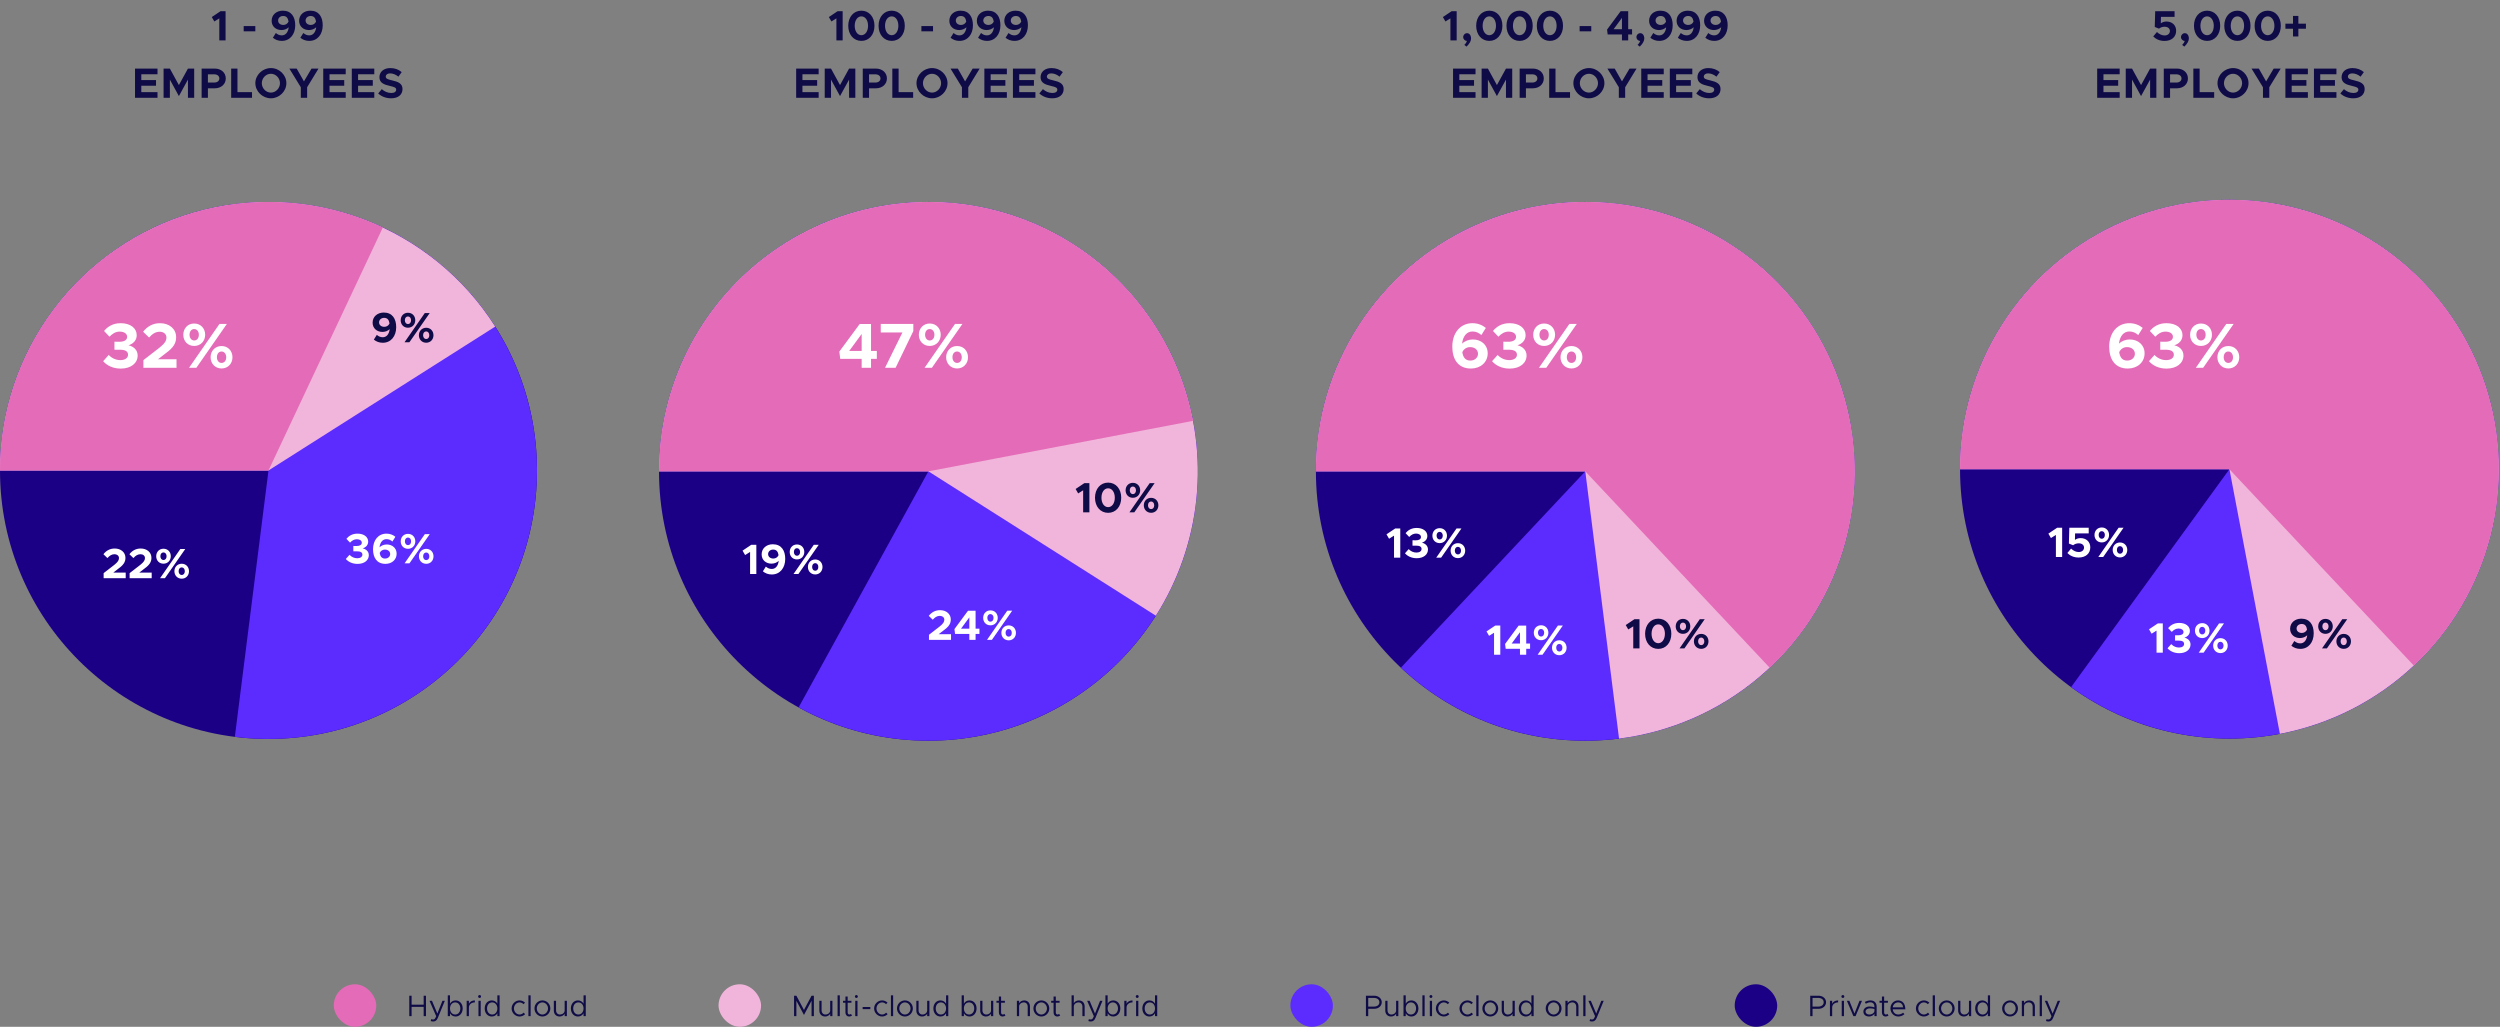 <svg width="1176" height="483" viewBox="0 0 1176 483" fill="none" xmlns="http://www.w3.org/2000/svg">
<rect x="0" y="0" width="1176" height="483" fill="#808080" stroke="none"/>
<circle cx="1048.72" cy="220.717" r="126.717" transform="rotate(-180 1048.72 220.717)" fill="#1B0085"/>
<path d="M922 220.717C922 192.254 931.583 164.62 949.204 142.267C966.825 119.915 991.459 104.146 1019.14 97.501C1046.81 90.857 1075.92 93.724 1101.77 105.64C1127.62 117.556 1148.7 137.828 1161.62 163.189C1174.54 188.549 1178.55 217.522 1173 245.438C1167.45 273.354 1152.66 298.588 1131.01 317.073C1109.37 335.558 1082.13 346.218 1053.69 347.336C1025.25 348.453 997.262 339.963 974.235 323.233L1048.72 220.717L922 220.717Z" fill="#5C2CFF"/>
<path d="M922 220.717C922 196.671 928.842 173.121 941.726 152.818C954.611 132.516 973.006 116.298 994.763 106.06C1016.52 95.822 1040.74 91.985 1064.6 94.999C1088.46 98.013 1110.96 107.752 1129.49 123.08C1148.02 138.407 1161.8 158.69 1169.23 181.559C1176.66 204.428 1177.43 228.939 1171.45 252.23C1165.47 275.52 1152.99 296.629 1135.46 313.089C1117.93 329.55 1096.08 340.683 1072.46 345.189L1048.72 220.717L922 220.717Z" fill="#F1B5DB"/>
<path d="M922 220.717C922 199.71 927.223 179.032 937.198 160.544C947.173 142.057 961.589 126.339 979.146 114.806C996.704 103.273 1016.85 96.285 1037.78 94.473C1058.71 92.66 1079.76 96.079 1099.04 104.422C1118.32 112.765 1135.22 125.77 1148.23 142.267C1161.24 158.764 1169.93 178.236 1173.55 198.93C1177.16 219.625 1175.57 240.892 1168.92 260.82C1162.27 280.747 1150.77 298.709 1135.46 313.089L1048.72 220.717L922 220.717Z" fill="#E46BB7"/>
<path d="M1082.53 291.02C1079.53 291.02 1077.27 292.96 1077.27 295.78C1077.27 298.5 1079.37 300.14 1081.91 300.14C1083.21 300.14 1084.47 299.64 1085.31 298.82C1085.05 301.14 1083.85 302.64 1082.05 302.64C1080.89 302.64 1080.09 302.22 1079.25 301.52L1077.85 303.76C1078.97 304.66 1080.35 305.24 1082.05 305.24C1085.87 305.24 1088.37 302.18 1088.37 297.9C1088.37 293.9 1086.53 291.02 1082.53 291.02ZM1082.77 297.74C1081.43 297.74 1080.31 296.96 1080.31 295.64C1080.31 294.54 1081.23 293.52 1082.69 293.52C1084.23 293.52 1084.97 294.46 1085.23 296.14C1084.81 297.12 1083.89 297.74 1082.77 297.74ZM1093.9 298.16C1095.92 298.16 1097.34 296.62 1097.34 294.64C1097.34 292.7 1095.98 291.12 1093.9 291.12C1091.84 291.12 1090.48 292.68 1090.48 294.66C1090.48 296.62 1091.84 298.16 1093.9 298.16ZM1092.28 305H1094.58L1104.14 291.26H1101.82L1092.28 305ZM1093.9 296.44C1093.08 296.44 1092.44 295.72 1092.44 294.64C1092.44 293.56 1093.04 292.86 1093.9 292.86C1094.74 292.86 1095.36 293.58 1095.36 294.64C1095.36 295.74 1094.74 296.44 1093.9 296.44ZM1102.48 305.22C1104.5 305.22 1105.9 303.68 1105.9 301.7C1105.9 299.76 1104.56 298.18 1102.48 298.18C1100.44 298.18 1099.04 299.74 1099.04 301.7C1099.04 303.66 1100.44 305.22 1102.48 305.22ZM1102.48 303.48C1101.64 303.48 1101.02 302.76 1101.02 301.7C1101.02 300.6 1101.62 299.9 1102.48 299.9C1103.3 299.9 1103.94 300.62 1103.94 301.7C1103.94 302.78 1103.34 303.48 1102.48 303.48Z" fill="#0F0B47"/>
<path d="M1001.85 159.68C999.904 159.68 998.014 160.43 996.754 161.66C997.144 158.18 998.944 155.93 1001.64 155.93C1003.38 155.93 1004.58 156.56 1005.84 157.61L1007.94 154.25C1006.26 152.9 1004.19 152.03 1001.64 152.03C995.914 152.03 992.164 156.62 992.164 163.04C992.164 169.04 994.924 173.36 1000.92 173.36C1005.42 173.36 1008.81 170.45 1008.81 166.22C1008.81 162.14 1005.66 159.68 1001.85 159.68ZM1000.68 169.61C998.374 169.61 997.264 168.2 996.874 165.68C997.504 164.21 998.884 163.28 1000.56 163.28C1002.57 163.28 1004.25 164.45 1004.25 166.43C1004.25 168.08 1002.87 169.61 1000.68 169.61ZM1019.15 173.39C1023.98 173.39 1027.1 170.81 1027.1 167.24C1027.1 164.51 1025.03 162.92 1022.78 162.41C1025.06 161.75 1026.65 160.04 1026.65 157.67C1026.65 154.4 1023.74 152.03 1019.12 152.03C1015.46 152.03 1013 153.62 1011.29 155.69L1013.84 158.39C1015.22 156.95 1016.75 155.99 1018.67 155.99C1020.71 155.99 1022.15 156.95 1022.15 158.45C1022.15 159.92 1020.8 160.76 1018.55 160.76L1016.18 160.73V164.51H1018.55C1021.31 164.48 1022.57 165.29 1022.57 166.88C1022.57 168.35 1021.22 169.4 1018.97 169.4C1016.9 169.4 1014.95 168.53 1013.48 166.97L1010.87 169.91C1012.61 171.92 1015.46 173.39 1019.15 173.39ZM1035.35 162.74C1038.38 162.74 1040.51 160.43 1040.51 157.46C1040.51 154.55 1038.47 152.18 1035.35 152.18C1032.26 152.18 1030.22 154.52 1030.22 157.49C1030.22 160.43 1032.26 162.74 1035.35 162.74ZM1032.92 173H1036.37L1050.71 152.39H1047.23L1032.92 173ZM1035.35 160.16C1034.12 160.16 1033.16 159.08 1033.16 157.46C1033.16 155.84 1034.06 154.79 1035.35 154.79C1036.61 154.79 1037.54 155.87 1037.54 157.46C1037.54 159.11 1036.61 160.16 1035.35 160.16ZM1048.22 173.33C1051.25 173.33 1053.35 171.02 1053.35 168.05C1053.35 165.14 1051.34 162.77 1048.22 162.77C1045.16 162.77 1043.06 165.11 1043.06 168.05C1043.06 170.99 1045.16 173.33 1048.22 173.33ZM1048.22 170.72C1046.96 170.72 1046.03 169.64 1046.03 168.05C1046.03 166.4 1046.93 165.35 1048.22 165.35C1049.45 165.35 1050.41 166.43 1050.41 168.05C1050.41 169.67 1049.51 170.72 1048.22 170.72Z" fill="white"/>
<path d="M1014.44 307H1017.38V293.26H1015.02L1010.9 296.02L1012.1 298.1L1014.44 296.64V307ZM1025.12 307.26C1028.34 307.26 1030.42 305.54 1030.42 303.16C1030.42 301.34 1029.04 300.28 1027.54 299.94C1029.06 299.5 1030.12 298.36 1030.12 296.78C1030.12 294.6 1028.18 293.02 1025.1 293.02C1022.66 293.02 1021.02 294.08 1019.88 295.46L1021.58 297.26C1022.5 296.3 1023.52 295.66 1024.8 295.66C1026.16 295.66 1027.12 296.3 1027.12 297.3C1027.12 298.28 1026.22 298.84 1024.72 298.84L1023.14 298.82V301.34H1024.72C1026.56 301.32 1027.4 301.86 1027.4 302.92C1027.4 303.9 1026.5 304.6 1025 304.6C1023.62 304.6 1022.32 304.02 1021.34 302.98L1019.6 304.94C1020.76 306.28 1022.66 307.26 1025.12 307.26ZM1035.92 300.16C1037.94 300.16 1039.36 298.62 1039.36 296.64C1039.36 294.7 1038 293.12 1035.92 293.12C1033.86 293.12 1032.5 294.68 1032.5 296.66C1032.5 298.62 1033.86 300.16 1035.92 300.16ZM1034.3 307H1036.6L1046.16 293.26H1043.84L1034.3 307ZM1035.92 298.44C1035.1 298.44 1034.46 297.72 1034.46 296.64C1034.46 295.56 1035.06 294.86 1035.92 294.86C1036.76 294.86 1037.38 295.58 1037.38 296.64C1037.38 297.74 1036.76 298.44 1035.92 298.44ZM1044.5 307.22C1046.52 307.22 1047.92 305.68 1047.92 303.7C1047.92 301.76 1046.58 300.18 1044.5 300.18C1042.46 300.18 1041.06 301.74 1041.06 303.7C1041.06 305.66 1042.46 307.22 1044.5 307.22ZM1044.5 305.48C1043.66 305.48 1043.04 304.76 1043.04 303.7C1043.04 302.6 1043.64 301.9 1044.5 301.9C1045.32 301.9 1045.96 302.62 1045.96 303.7C1045.96 304.78 1045.36 305.48 1044.5 305.48Z" fill="white"/>
<path d="M967.094 262H970.034V248.26H967.674L963.554 251.02L964.754 253.1L967.094 251.64V262ZM977.808 262.26C981.088 262.26 983.268 260.4 983.268 257.48C983.268 254.68 981.168 253.12 978.728 253.12C977.608 253.12 976.728 253.48 976.048 253.96L976.128 250.92H982.528V248.26H973.408L973.208 255.68L975.188 256.48C975.928 255.92 976.808 255.58 977.848 255.58C979.348 255.58 980.328 256.38 980.328 257.58C980.328 258.76 979.388 259.68 977.828 259.68C976.508 259.68 975.268 259.04 974.228 258.06L972.488 260.14C973.768 261.42 975.508 262.26 977.808 262.26ZM988.669 255.16C990.689 255.16 992.109 253.62 992.109 251.64C992.109 249.7 990.749 248.12 988.669 248.12C986.609 248.12 985.249 249.68 985.249 251.66C985.249 253.62 986.609 255.16 988.669 255.16ZM987.049 262H989.349L998.909 248.26H996.589L987.049 262ZM988.669 253.44C987.849 253.44 987.209 252.72 987.209 251.64C987.209 250.56 987.809 249.86 988.669 249.86C989.509 249.86 990.129 250.58 990.129 251.64C990.129 252.74 989.509 253.44 988.669 253.44ZM997.249 262.22C999.269 262.22 1000.67 260.68 1000.67 258.7C1000.67 256.76 999.329 255.18 997.249 255.18C995.209 255.18 993.809 256.74 993.809 258.7C993.809 260.66 995.209 262.22 997.249 262.22ZM997.249 260.48C996.409 260.48 995.789 259.76 995.789 258.7C995.789 257.6 996.389 256.9 997.249 256.9C998.069 256.9 998.709 257.62 998.709 258.7C998.709 259.78 998.109 260.48 997.249 260.48Z" fill="white"/>
<circle cx="745.717" cy="221.717" r="126.717" transform="rotate(-180 745.717 221.717)" fill="#1B0085"/>
<path d="M619 221.717C619 192.571 629.047 164.316 647.449 141.714C665.85 119.111 691.48 103.543 720.02 97.633C748.56 91.722 778.266 95.831 804.13 109.267C829.994 122.702 850.437 144.643 862.012 171.391C873.587 198.14 875.587 228.061 867.676 256.113C859.765 284.164 842.425 308.631 818.58 325.39C794.734 342.149 765.84 350.176 736.767 348.117C707.694 346.059 680.22 334.041 658.973 314.089L745.717 221.717L619 221.717Z" fill="#5C2CFF"/>
<path d="M619 221.717C619 197.332 626.036 173.466 639.263 152.98C652.49 132.495 671.347 116.261 693.571 106.227C715.795 96.192 740.443 92.783 764.556 96.408C788.67 100.034 811.225 110.539 829.516 126.665C847.807 142.791 861.057 163.852 867.676 187.321C874.295 210.79 874.002 235.67 866.832 258.977C859.662 282.283 845.919 303.026 827.253 318.716C808.588 334.407 785.791 344.378 761.599 347.434L745.717 221.717L619 221.717Z" fill="#F1B5DB"/>
<path d="M619 221.717C619 200.71 624.223 180.032 634.198 161.544C644.173 143.057 658.589 127.339 676.146 115.806C693.704 104.273 713.854 97.285 734.783 95.473C755.712 93.66 776.763 97.079 796.042 105.422C815.322 113.765 832.224 126.77 845.23 143.267C858.235 159.764 866.935 179.236 870.547 199.93C874.158 220.625 872.569 241.892 865.92 261.82C859.272 281.747 847.774 299.709 832.46 314.089L745.717 221.717L619 221.717Z" fill="#E46BB7"/>
<path d="M692.854 159.68C690.904 159.68 689.014 160.43 687.754 161.66C688.144 158.18 689.944 155.93 692.644 155.93C694.384 155.93 695.584 156.56 696.844 157.61L698.944 154.25C697.264 152.9 695.194 152.03 692.644 152.03C686.914 152.03 683.164 156.62 683.164 163.04C683.164 169.04 685.924 173.36 691.924 173.36C696.424 173.36 699.814 170.45 699.814 166.22C699.814 162.14 696.664 159.68 692.854 159.68ZM691.684 169.61C689.374 169.61 688.264 168.2 687.874 165.68C688.504 164.21 689.884 163.28 691.564 163.28C693.574 163.28 695.254 164.45 695.254 166.43C695.254 168.08 693.874 169.61 691.684 169.61ZM710.149 173.39C714.979 173.39 718.099 170.81 718.099 167.24C718.099 164.51 716.029 162.92 713.779 162.41C716.059 161.75 717.649 160.04 717.649 157.67C717.649 154.4 714.739 152.03 710.119 152.03C706.459 152.03 703.999 153.62 702.289 155.69L704.839 158.39C706.219 156.95 707.749 155.99 709.669 155.99C711.709 155.99 713.149 156.95 713.149 158.45C713.149 159.92 711.799 160.76 709.549 160.76L707.179 160.73V164.51H709.549C712.309 164.48 713.569 165.29 713.569 166.88C713.569 168.35 712.219 169.4 709.969 169.4C707.899 169.4 705.949 168.53 704.479 166.97L701.869 169.91C703.609 171.92 706.459 173.39 710.149 173.39ZM726.354 162.74C729.384 162.74 731.514 160.43 731.514 157.46C731.514 154.55 729.474 152.18 726.354 152.18C723.264 152.18 721.224 154.52 721.224 157.49C721.224 160.43 723.264 162.74 726.354 162.74ZM723.924 173H727.374L741.714 152.39H738.234L723.924 173ZM726.354 160.16C725.124 160.16 724.164 159.08 724.164 157.46C724.164 155.84 725.064 154.79 726.354 154.79C727.614 154.79 728.544 155.87 728.544 157.46C728.544 159.11 727.614 160.16 726.354 160.16ZM739.224 173.33C742.254 173.33 744.354 171.02 744.354 168.05C744.354 165.14 742.344 162.77 739.224 162.77C736.164 162.77 734.064 165.11 734.064 168.05C734.064 170.99 736.164 173.33 739.224 173.33ZM739.224 170.72C737.964 170.72 737.034 169.64 737.034 168.05C737.034 166.4 737.934 165.35 739.224 165.35C740.454 165.35 741.414 166.43 741.414 168.05C741.414 169.67 740.514 170.72 739.224 170.72Z" fill="white"/>
<path d="M655.748 262.327H658.688V248.587H656.328L652.208 251.347L653.408 253.427L655.748 251.967V262.327ZM666.422 262.587C669.642 262.587 671.722 260.867 671.722 258.487C671.722 256.667 670.342 255.607 668.842 255.267C670.362 254.827 671.422 253.687 671.422 252.107C671.422 249.927 669.482 248.347 666.402 248.347C663.962 248.347 662.322 249.407 661.182 250.787L662.882 252.587C663.802 251.627 664.822 250.987 666.102 250.987C667.462 250.987 668.422 251.627 668.422 252.627C668.422 253.607 667.522 254.167 666.022 254.167L664.442 254.147V256.667H666.022C667.862 256.647 668.702 257.187 668.702 258.247C668.702 259.227 667.802 259.927 666.302 259.927C664.922 259.927 663.622 259.347 662.642 258.307L660.902 260.267C662.062 261.607 663.962 262.587 666.422 262.587ZM677.226 255.487C679.246 255.487 680.666 253.947 680.666 251.967C680.666 250.027 679.306 248.447 677.226 248.447C675.166 248.447 673.806 250.007 673.806 251.987C673.806 253.947 675.166 255.487 677.226 255.487ZM675.606 262.327H677.906L687.466 248.587H685.146L675.606 262.327ZM677.226 253.767C676.406 253.767 675.766 253.047 675.766 251.967C675.766 250.887 676.366 250.187 677.226 250.187C678.066 250.187 678.686 250.907 678.686 251.967C678.686 253.067 678.066 253.767 677.226 253.767ZM685.806 262.547C687.826 262.547 689.226 261.007 689.226 259.027C689.226 257.087 687.886 255.507 685.806 255.507C683.766 255.507 682.366 257.067 682.366 259.027C682.366 260.987 683.766 262.547 685.806 262.547ZM685.806 260.807C684.966 260.807 684.346 260.087 684.346 259.027C684.346 257.927 684.946 257.227 685.806 257.227C686.626 257.227 687.266 257.947 687.266 259.027C687.266 260.107 686.666 260.807 685.806 260.807Z" fill="white"/>
<path d="M768.28 305H771.22V291.26H768.86L764.74 294.02L765.94 296.1L768.28 294.64V305ZM780.033 305.24C783.653 305.24 786.193 302.3 786.193 298.12C786.193 293.96 783.653 291.02 780.033 291.02C776.413 291.02 773.853 293.96 773.853 298.12C773.853 302.3 776.413 305.24 780.033 305.24ZM780.033 302.56C778.193 302.56 776.893 300.7 776.893 298.12C776.893 295.54 778.193 293.7 780.033 293.7C781.873 293.7 783.173 295.54 783.173 298.12C783.173 300.7 781.873 302.56 780.033 302.56ZM791.671 298.16C793.691 298.16 795.111 296.62 795.111 294.64C795.111 292.7 793.751 291.12 791.671 291.12C789.611 291.12 788.251 292.68 788.251 294.66C788.251 296.62 789.611 298.16 791.671 298.16ZM790.051 305H792.351L801.911 291.26H799.591L790.051 305ZM791.671 296.44C790.851 296.44 790.211 295.72 790.211 294.64C790.211 293.56 790.811 292.86 791.671 292.86C792.511 292.86 793.131 293.58 793.131 294.64C793.131 295.74 792.511 296.44 791.671 296.44ZM800.251 305.22C802.271 305.22 803.671 303.68 803.671 301.7C803.671 299.76 802.331 298.18 800.251 298.18C798.211 298.18 796.811 299.74 796.811 301.7C796.811 303.66 798.211 305.22 800.251 305.22ZM800.251 303.48C799.411 303.48 798.791 302.76 798.791 301.7C798.791 300.6 799.391 299.9 800.251 299.9C801.071 299.9 801.711 300.62 801.711 301.7C801.711 302.78 801.111 303.48 800.251 303.48Z" fill="#0F0B47"/>
<path d="M702.798 308H705.738V294.26H703.378L699.258 297.02L700.458 299.1L702.798 297.64V308ZM714.991 308H717.931V305.2H719.751V302.72H717.931V294.28H714.371L707.991 302.92L708.271 305.2H714.991V308ZM711.091 302.72L714.991 297.4V302.72H711.091ZM724.92 301.16C726.94 301.16 728.36 299.62 728.36 297.64C728.36 295.7 727 294.12 724.92 294.12C722.86 294.12 721.5 295.68 721.5 297.66C721.5 299.62 722.86 301.16 724.92 301.16ZM723.3 308H725.6L735.16 294.26H732.84L723.3 308ZM724.92 299.44C724.1 299.44 723.46 298.72 723.46 297.64C723.46 296.56 724.06 295.86 724.92 295.86C725.76 295.86 726.38 296.58 726.38 297.64C726.38 298.74 725.76 299.44 724.92 299.44ZM733.5 308.22C735.52 308.22 736.92 306.68 736.92 304.7C736.92 302.76 735.58 301.18 733.5 301.18C731.46 301.18 730.06 302.74 730.06 304.7C730.06 306.66 731.46 308.22 733.5 308.22ZM733.5 306.48C732.66 306.48 732.04 305.76 732.04 304.7C732.04 303.6 732.64 302.9 733.5 302.9C734.32 302.9 734.96 303.62 734.96 304.7C734.96 305.78 734.36 306.48 733.5 306.48Z" fill="white"/>
<circle cx="436.717" cy="221.717" r="126.717" transform="rotate(-180 436.717 221.717)" fill="#1B0085"/>
<path d="M310 221.717C310 193.936 319.13 166.924 335.984 144.84C352.838 122.755 376.483 106.822 403.28 99.491C430.076 92.16 458.539 93.839 484.288 104.268C510.037 114.698 531.646 133.3 545.787 157.213C559.929 181.125 565.821 209.022 562.555 236.611C559.29 264.199 547.049 289.95 527.715 309.901C508.382 329.851 483.028 342.895 455.556 347.025C428.084 351.155 400.015 346.143 375.671 332.759L436.717 221.717L310 221.717Z" fill="#5C2CFF"/>
<path d="M310 221.717C310 202.056 314.575 182.665 323.363 165.077C332.151 147.489 344.911 132.188 360.634 120.383C376.356 108.578 394.61 100.594 413.951 97.062C433.292 93.529 453.189 94.546 472.07 100.031C490.95 105.517 508.295 115.32 522.732 128.666C537.17 142.012 548.304 158.534 555.253 176.926C562.203 195.317 564.778 215.074 562.774 234.632C560.77 254.191 554.242 273.015 543.707 289.615L436.717 221.717L310 221.717Z" fill="#F1B5DB"/>
<path d="M310 221.717C310 190.174 321.764 159.765 342.993 136.435C364.222 113.105 393.389 98.531 424.792 95.562C456.195 92.594 487.576 101.444 512.8 120.383C538.025 139.322 555.279 166.988 561.189 197.972L436.717 221.717L310 221.717Z" fill="#E46BB7"/>
<path d="M509.511 241H512.451V227.26H510.091L505.971 230.02L507.171 232.1L509.511 230.64V241ZM521.265 241.24C524.885 241.24 527.425 238.3 527.425 234.12C527.425 229.96 524.885 227.02 521.265 227.02C517.645 227.02 515.085 229.96 515.085 234.12C515.085 238.3 517.645 241.24 521.265 241.24ZM521.265 238.56C519.425 238.56 518.125 236.7 518.125 234.12C518.125 231.54 519.425 229.7 521.265 229.7C523.105 229.7 524.405 231.54 524.405 234.12C524.405 236.7 523.105 238.56 521.265 238.56ZM532.903 234.16C534.923 234.16 536.343 232.62 536.343 230.64C536.343 228.7 534.983 227.12 532.903 227.12C530.843 227.12 529.483 228.68 529.483 230.66C529.483 232.62 530.843 234.16 532.903 234.16ZM531.283 241H533.583L543.143 227.26H540.823L531.283 241ZM532.903 232.44C532.083 232.44 531.443 231.72 531.443 230.64C531.443 229.56 532.043 228.86 532.903 228.86C533.743 228.86 534.363 229.58 534.363 230.64C534.363 231.74 533.743 232.44 532.903 232.44ZM541.483 241.22C543.503 241.22 544.903 239.68 544.903 237.7C544.903 235.76 543.563 234.18 541.483 234.18C539.443 234.18 538.043 235.74 538.043 237.7C538.043 239.66 539.443 241.22 541.483 241.22ZM541.483 239.48C540.643 239.48 540.023 238.76 540.023 237.7C540.023 236.6 540.623 235.9 541.483 235.9C542.303 235.9 542.943 236.62 542.943 237.7C542.943 238.78 542.343 239.48 541.483 239.48Z" fill="#0F0B47"/>
<path d="M405.323 173H409.733V168.8H412.463V165.08H409.733V152.42H404.393L394.823 165.38L395.243 168.8H405.323V173ZM399.473 165.08L405.323 157.1V165.08H399.473ZM416.316 173H421.296L429.636 155.72V152.39H414.306V156.38H424.506L416.316 173ZM437.354 162.74C440.384 162.74 442.514 160.43 442.514 157.46C442.514 154.55 440.474 152.18 437.354 152.18C434.264 152.18 432.224 154.52 432.224 157.49C432.224 160.43 434.264 162.74 437.354 162.74ZM434.924 173H438.374L452.714 152.39H449.234L434.924 173ZM437.354 160.16C436.124 160.16 435.164 159.08 435.164 157.46C435.164 155.84 436.064 154.79 437.354 154.79C438.614 154.79 439.544 155.87 439.544 157.46C439.544 159.11 438.614 160.16 437.354 160.16ZM450.224 173.33C453.254 173.33 455.354 171.02 455.354 168.05C455.354 165.14 453.344 162.77 450.224 162.77C447.164 162.77 445.064 165.11 445.064 168.05C445.064 170.99 447.164 173.33 450.224 173.33ZM450.224 170.72C448.964 170.72 448.034 169.64 448.034 168.05C448.034 166.4 448.934 165.35 450.224 165.35C451.454 165.35 452.414 166.43 452.414 168.05C452.414 169.67 451.514 170.72 450.224 170.72Z" fill="white"/>
<path d="M436.988 301H447.368V298.34H441.548L444.048 296.4C446.448 294.66 447.248 293.24 447.248 291.4C447.248 288.82 445.128 287.02 442.208 287.02C439.988 287.02 438.248 287.98 436.888 289.7L438.768 291.52C439.768 290.38 440.788 289.7 442.128 289.7C443.248 289.7 444.208 290.38 444.208 291.52C444.208 292.48 443.688 293.38 442.048 294.68L436.988 298.6V301ZM455.975 301H458.915V298.2H460.735V295.72H458.915V287.28H455.355L448.975 295.92L449.255 298.2H455.975V301ZM452.075 295.72L455.975 290.4V295.72H452.075ZM465.903 294.16C467.923 294.16 469.343 292.62 469.343 290.64C469.343 288.7 467.983 287.12 465.903 287.12C463.843 287.12 462.483 288.68 462.483 290.66C462.483 292.62 463.843 294.16 465.903 294.16ZM464.283 301H466.583L476.143 287.26H473.823L464.283 301ZM465.903 292.44C465.083 292.44 464.443 291.72 464.443 290.64C464.443 289.56 465.043 288.86 465.903 288.86C466.743 288.86 467.363 289.58 467.363 290.64C467.363 291.74 466.743 292.44 465.903 292.44ZM474.483 301.22C476.503 301.22 477.903 299.68 477.903 297.7C477.903 295.76 476.563 294.18 474.483 294.18C472.443 294.18 471.043 295.74 471.043 297.7C471.043 299.66 472.443 301.22 474.483 301.22ZM474.483 299.48C473.643 299.48 473.023 298.76 473.023 297.7C473.023 296.6 473.623 295.9 474.483 295.9C475.303 295.9 475.943 296.62 475.943 297.7C475.943 298.78 475.343 299.48 474.483 299.48Z" fill="white"/>
<path d="M352.839 270H355.779V256.26H353.419L349.299 259.02L350.499 261.1L352.839 259.64V270ZM363.533 256.02C360.533 256.02 358.273 257.96 358.273 260.78C358.273 263.5 360.373 265.14 362.913 265.14C364.213 265.14 365.473 264.64 366.313 263.82C366.053 266.14 364.853 267.64 363.053 267.64C361.893 267.64 361.093 267.22 360.253 266.52L358.853 268.76C359.973 269.66 361.353 270.24 363.053 270.24C366.873 270.24 369.373 267.18 369.373 262.9C369.373 258.9 367.533 256.02 363.533 256.02ZM363.773 262.74C362.433 262.74 361.313 261.96 361.313 260.64C361.313 259.54 362.233 258.52 363.693 258.52C365.233 258.52 365.973 259.46 366.233 261.14C365.813 262.12 364.893 262.74 363.773 262.74ZM374.903 263.16C376.923 263.16 378.343 261.62 378.343 259.64C378.343 257.7 376.983 256.12 374.903 256.12C372.843 256.12 371.483 257.68 371.483 259.66C371.483 261.62 372.843 263.16 374.903 263.16ZM373.283 270H375.583L385.143 256.26H382.823L373.283 270ZM374.903 261.44C374.083 261.44 373.443 260.72 373.443 259.64C373.443 258.56 374.043 257.86 374.903 257.86C375.743 257.86 376.363 258.58 376.363 259.64C376.363 260.74 375.743 261.44 374.903 261.44ZM383.483 270.22C385.503 270.22 386.903 268.68 386.903 266.7C386.903 264.76 385.563 263.18 383.483 263.18C381.443 263.18 380.043 264.74 380.043 266.7C380.043 268.66 381.443 270.22 383.483 270.22ZM383.483 268.48C382.643 268.48 382.023 267.76 382.023 266.7C382.023 265.6 382.623 264.9 383.483 264.9C384.303 264.9 384.943 265.62 384.943 266.7C384.943 267.78 384.343 268.48 383.483 268.48Z" fill="white"/>
<circle cx="126.303" cy="221.303" r="126.303" transform="rotate(-180 126.303 221.303)" fill="#1B0085"/>
<path d="M0 221.303C0 195.646 7.814 170.598 22.401 149.492C36.989 128.386 57.658 112.223 81.658 103.154C105.659 94.085 131.852 92.54 156.752 98.725C181.652 104.91 204.078 118.532 221.045 137.777C238.012 157.023 248.715 180.979 251.731 206.458C254.747 231.937 249.931 257.73 237.926 280.404C225.92 303.079 207.294 321.559 184.526 333.386C161.758 345.213 135.928 349.826 110.473 346.61L126.303 221.303L0 221.303Z" fill="#5C2CFF"/>
<path d="M0 221.303C0 193.952 8.879 167.34 25.301 145.468C41.723 123.596 64.801 107.646 91.066 100.015C117.331 92.384 145.363 93.486 170.948 103.154C196.534 112.822 218.289 130.533 232.945 153.627L126.303 221.303L0 221.303Z" fill="#F1B5DB"/>
<path d="M0 221.303C0 200.029 5.374 179.099 15.623 160.456C25.872 141.813 40.664 126.061 58.627 114.662C76.589 103.262 97.14 96.585 118.373 95.249C139.605 93.913 160.831 97.963 180.081 107.021L126.303 221.303L0 221.303Z" fill="#E46BB7"/>
<path d="M180.533 147.02C177.533 147.02 175.273 148.96 175.273 151.78C175.273 154.5 177.373 156.14 179.913 156.14C181.213 156.14 182.473 155.64 183.313 154.82C183.053 157.14 181.853 158.64 180.053 158.64C178.893 158.64 178.093 158.22 177.253 157.52L175.853 159.76C176.973 160.66 178.353 161.24 180.053 161.24C183.873 161.24 186.373 158.18 186.373 153.9C186.373 149.9 184.533 147.02 180.533 147.02ZM180.773 153.74C179.433 153.74 178.313 152.96 178.313 151.64C178.313 150.54 179.233 149.52 180.693 149.52C182.233 149.52 182.973 150.46 183.233 152.14C182.813 153.12 181.893 153.74 180.773 153.74ZM191.903 154.16C193.923 154.16 195.343 152.62 195.343 150.64C195.343 148.7 193.983 147.12 191.903 147.12C189.843 147.12 188.483 148.68 188.483 150.66C188.483 152.62 189.843 154.16 191.903 154.16ZM190.283 161H192.583L202.143 147.26H199.823L190.283 161ZM191.903 152.44C191.083 152.44 190.443 151.72 190.443 150.64C190.443 149.56 191.043 148.86 191.903 148.86C192.743 148.86 193.363 149.58 193.363 150.64C193.363 151.74 192.743 152.44 191.903 152.44ZM200.483 161.22C202.503 161.22 203.903 159.68 203.903 157.7C203.903 155.76 202.563 154.18 200.483 154.18C198.443 154.18 197.043 155.74 197.043 157.7C197.043 159.66 198.443 161.22 200.483 161.22ZM200.483 159.48C199.643 159.48 199.023 158.76 199.023 157.7C199.023 156.6 199.623 155.9 200.483 155.9C201.303 155.9 201.943 156.62 201.943 157.7C201.943 158.78 201.343 159.48 200.483 159.48Z" fill="#0F0B47"/>
<path d="M56.809 173.39C61.639 173.39 64.759 170.81 64.759 167.24C64.759 164.51 62.689 162.92 60.439 162.41C62.719 161.75 64.309 160.04 64.309 157.67C64.309 154.4 61.399 152.03 56.779 152.03C53.119 152.03 50.659 153.62 48.949 155.69L51.499 158.39C52.879 156.95 54.409 155.99 56.329 155.99C58.369 155.99 59.809 156.95 59.809 158.45C59.809 159.92 58.459 160.76 56.209 160.76L53.839 160.73V164.51H56.209C58.969 164.48 60.229 165.29 60.229 166.88C60.229 168.35 58.879 169.4 56.629 169.4C54.559 169.4 52.609 168.53 51.139 166.97L48.529 169.91C50.269 171.92 53.119 173.39 56.809 173.39ZM67.464 173H83.034V169.01H74.304L78.054 166.1C81.654 163.49 82.854 161.36 82.854 158.6C82.854 154.73 79.674 152.03 75.294 152.03C71.964 152.03 69.354 153.47 67.314 156.05L70.134 158.78C71.634 157.07 73.164 156.05 75.174 156.05C76.854 156.05 78.294 157.07 78.294 158.78C78.294 160.22 77.514 161.57 75.054 163.52L67.464 169.4V173ZM91.354 162.74C94.384 162.74 96.514 160.43 96.514 157.46C96.514 154.55 94.474 152.18 91.354 152.18C88.264 152.18 86.224 154.52 86.224 157.49C86.224 160.43 88.264 162.74 91.354 162.74ZM88.924 173H92.374L106.714 152.39H103.234L88.924 173ZM91.354 160.16C90.124 160.16 89.164 159.08 89.164 157.46C89.164 155.84 90.064 154.79 91.354 154.79C92.614 154.79 93.544 155.87 93.544 157.46C93.544 159.11 92.614 160.16 91.354 160.16ZM104.224 173.33C107.254 173.33 109.354 171.02 109.354 168.05C109.354 165.14 107.344 162.77 104.224 162.77C101.164 162.77 99.064 165.11 99.064 168.05C99.064 170.99 101.164 173.33 104.224 173.33ZM104.224 170.72C102.964 170.72 102.034 169.64 102.034 168.05C102.034 166.4 102.934 165.35 104.224 165.35C105.454 165.35 106.414 166.43 106.414 168.05C106.414 169.67 105.514 170.72 104.224 170.72Z" fill="white"/>
<path d="M168.188 265.26C171.408 265.26 173.488 263.54 173.488 261.16C173.488 259.34 172.108 258.28 170.608 257.94C172.128 257.5 173.188 256.36 173.188 254.78C173.188 252.6 171.248 251.02 168.168 251.02C165.728 251.02 164.088 252.08 162.948 253.46L164.648 255.26C165.568 254.3 166.588 253.66 167.868 253.66C169.228 253.66 170.188 254.3 170.188 255.3C170.188 256.28 169.288 256.84 167.788 256.84L166.208 256.82V259.34H167.788C169.628 259.32 170.468 259.86 170.468 260.92C170.468 261.9 169.568 262.6 168.068 262.6C166.688 262.6 165.388 262.02 164.408 260.98L162.668 262.94C163.828 264.28 165.728 265.26 168.188 265.26ZM181.932 256.12C180.632 256.12 179.372 256.62 178.532 257.44C178.792 255.12 179.992 253.62 181.792 253.62C182.952 253.62 183.752 254.04 184.592 254.74L185.992 252.5C184.872 251.6 183.492 251.02 181.792 251.02C177.972 251.02 175.472 254.08 175.472 258.36C175.472 262.36 177.312 265.24 181.312 265.24C184.312 265.24 186.572 263.3 186.572 260.48C186.572 257.76 184.472 256.12 181.932 256.12ZM181.152 262.74C179.612 262.74 178.872 261.8 178.612 260.12C179.032 259.14 179.952 258.52 181.072 258.52C182.412 258.52 183.532 259.3 183.532 260.62C183.532 261.72 182.612 262.74 181.152 262.74ZM191.922 258.16C193.942 258.16 195.362 256.62 195.362 254.64C195.362 252.7 194.002 251.12 191.922 251.12C189.862 251.12 188.502 252.68 188.502 254.66C188.502 256.62 189.862 258.16 191.922 258.16ZM190.302 265H192.602L202.162 251.26H199.842L190.302 265ZM191.922 256.44C191.102 256.44 190.462 255.72 190.462 254.64C190.462 253.56 191.062 252.86 191.922 252.86C192.762 252.86 193.382 253.58 193.382 254.64C193.382 255.74 192.762 256.44 191.922 256.44ZM200.502 265.22C202.522 265.22 203.922 263.68 203.922 261.7C203.922 259.76 202.582 258.18 200.502 258.18C198.462 258.18 197.062 259.74 197.062 261.7C197.062 263.66 198.462 265.22 200.502 265.22ZM200.502 263.48C199.662 263.48 199.042 262.76 199.042 261.7C199.042 260.6 199.642 259.9 200.502 259.9C201.322 259.9 201.962 260.62 201.962 261.7C201.962 262.78 201.362 263.48 200.502 263.48Z" fill="white"/>
<path d="M48.75 272H59.13V269.34H53.31L55.81 267.4C58.21 265.66 59.01 264.24 59.01 262.4C59.01 259.82 56.89 258.02 53.97 258.02C51.75 258.02 50.01 258.98 48.65 260.7L50.53 262.52C51.53 261.38 52.55 260.7 53.89 260.7C55.01 260.7 55.97 261.38 55.97 262.52C55.97 263.48 55.45 264.38 53.81 265.68L48.75 269.6V272ZM60.976 272H71.356V269.34H65.536L68.036 267.4C70.436 265.66 71.236 264.24 71.236 262.4C71.236 259.82 69.116 258.02 66.196 258.02C63.976 258.02 62.236 258.98 60.876 260.7L62.756 262.52C63.756 261.38 64.776 260.7 66.116 260.7C67.236 260.7 68.196 261.38 68.196 262.52C68.196 263.48 67.676 264.38 66.036 265.68L60.976 269.6V272ZM76.903 265.16C78.923 265.16 80.343 263.62 80.343 261.64C80.343 259.7 78.983 258.12 76.903 258.12C74.843 258.12 73.483 259.68 73.483 261.66C73.483 263.62 74.843 265.16 76.903 265.16ZM75.283 272H77.583L87.143 258.26H84.823L75.283 272ZM76.903 263.44C76.083 263.44 75.443 262.72 75.443 261.64C75.443 260.56 76.043 259.86 76.903 259.86C77.743 259.86 78.363 260.58 78.363 261.64C78.363 262.74 77.743 263.44 76.903 263.44ZM85.483 272.22C87.503 272.22 88.903 270.68 88.903 268.7C88.903 266.76 87.563 265.18 85.483 265.18C83.443 265.18 82.043 266.74 82.043 268.7C82.043 270.66 83.443 272.22 85.483 272.22ZM85.483 270.48C84.643 270.48 84.023 269.76 84.023 268.7C84.023 267.6 84.623 266.9 85.483 266.9C86.303 266.9 86.943 267.62 86.943 268.7C86.943 269.78 86.343 270.48 85.483 270.48Z" fill="white"/>
<path d="M1018.2 19.26C1021.48 19.26 1023.66 17.4 1023.66 14.48C1023.66 11.68 1021.56 10.12 1019.12 10.12C1018 10.12 1017.12 10.48 1016.44 10.96L1016.52 7.92H1022.92V5.26H1013.8L1013.6 12.68L1015.58 13.48C1016.32 12.92 1017.2 12.58 1018.24 12.58C1019.74 12.58 1020.72 13.38 1020.72 14.58C1020.72 15.76 1019.78 16.68 1018.22 16.68C1016.9 16.68 1015.66 16.04 1014.62 15.06L1012.88 17.14C1014.16 18.42 1015.9 19.26 1018.2 19.26ZM1027.52 21.92C1028.94 20.54 1029.64 19.28 1029.64 18.1C1029.64 16.64 1028.86 15.6 1027.74 15.6C1026.74 15.6 1025.94 16.44 1025.94 17.44C1025.94 18.42 1026.72 19.24 1027.68 19.24C1027.52 19.88 1027.1 20.56 1026.46 21.12L1027.52 21.92ZM1038.22 19.24C1041.84 19.24 1044.38 16.3 1044.38 12.12C1044.38 7.96 1041.84 5.02 1038.22 5.02C1034.6 5.02 1032.04 7.96 1032.04 12.12C1032.04 16.3 1034.6 19.24 1038.22 19.24ZM1038.22 16.56C1036.38 16.56 1035.08 14.7 1035.08 12.12C1035.08 9.54 1036.38 7.7 1038.22 7.7C1040.06 7.7 1041.36 9.54 1041.36 12.12C1041.36 14.7 1040.06 16.56 1038.22 16.56ZM1052.48 19.24C1056.1 19.24 1058.64 16.3 1058.64 12.12C1058.64 7.96 1056.1 5.02 1052.48 5.02C1048.86 5.02 1046.3 7.96 1046.3 12.12C1046.3 16.3 1048.86 19.24 1052.48 19.24ZM1052.48 16.56C1050.64 16.56 1049.34 14.7 1049.34 12.12C1049.34 9.54 1050.64 7.7 1052.48 7.7C1054.32 7.7 1055.62 9.54 1055.62 12.12C1055.62 14.7 1054.32 16.56 1052.48 16.56ZM1066.74 19.24C1070.36 19.24 1072.9 16.3 1072.9 12.12C1072.9 7.96 1070.36 5.02 1066.74 5.02C1063.12 5.02 1060.56 7.96 1060.56 12.12C1060.56 16.3 1063.12 19.24 1066.74 19.24ZM1066.74 16.56C1064.9 16.56 1063.6 14.7 1063.6 12.12C1063.6 9.54 1064.9 7.7 1066.74 7.7C1068.58 7.7 1069.88 9.54 1069.88 12.12C1069.88 14.7 1068.58 16.56 1066.74 16.56ZM1084.71 11.14H1081.15V7.5H1078.63V11.14H1075.05V13.52H1078.63V17.16H1081.15V13.52H1084.71V11.14ZM997.091 34.92V32.26H986.511V46H997.091V43.34H989.471V40.32H996.391V37.66H989.471V34.92H997.091ZM999.949 46H1002.91V37.44L1007.15 45.2L1011.41 37.44V46H1014.35V32.26H1011.41L1007.15 40.02L1002.91 32.26H999.949V46ZM1017.84 46H1020.8V41.54H1024.02C1027.02 41.54 1029.2 39.62 1029.2 36.9C1029.2 34.18 1027.02 32.26 1024.02 32.26H1017.84V46ZM1020.8 38.84V34.96H1023.72C1025.18 34.96 1026.18 35.72 1026.18 36.9C1026.18 38.08 1025.18 38.84 1023.72 38.84H1020.8ZM1034.71 43.34V32.26H1031.75V46H1041.55V43.34H1034.71ZM1050.43 46.24C1054.39 46.24 1057.71 42.98 1057.71 39.12C1057.71 35.26 1054.39 32.02 1050.43 32.02C1046.47 32.02 1043.11 35.26 1043.11 39.12C1043.11 42.98 1046.47 46.24 1050.43 46.24ZM1050.43 43.56C1048.11 43.56 1046.15 41.52 1046.15 39.12C1046.15 36.74 1048.11 34.7 1050.43 34.7C1052.73 34.7 1054.69 36.74 1054.69 39.12C1054.69 41.52 1052.73 43.56 1050.43 43.56ZM1064.5 46H1067.48V41.04L1072.84 32.26H1069.54L1065.98 38.28L1062.56 32.26H1059.12L1064.5 41.04V46ZM1085.63 34.92V32.26H1075.05V46H1085.63V43.34H1078.01V40.32H1084.93V37.66H1078.01V34.92H1085.63ZM1099.06 34.92V32.26H1088.48V46H1099.06V43.34H1091.44V40.32H1098.36V37.66H1091.44V34.92H1099.06ZM1107 46.24C1110.34 46.24 1112.34 44.5 1112.34 41.88C1112.34 39.34 1110.38 38.46 1107.42 37.8C1105.3 37.32 1104.46 37 1104.46 36C1104.46 35.18 1105.24 34.52 1106.48 34.52C1107.8 34.52 1109.18 35.06 1110.42 36.06L1111.96 33.92C1110.54 32.72 1108.82 32.02 1106.58 32.02C1103.56 32.02 1101.48 33.76 1101.48 36.3C1101.48 38.96 1103.56 39.78 1106.46 40.44C1108.56 40.92 1109.36 41.22 1109.36 42.2C1109.36 43.06 1108.6 43.74 1107.1 43.74C1105.36 43.74 1103.88 43.06 1102.58 41.94L1100.9 43.96C1102.5 45.44 1104.6 46.24 1107 46.24Z" fill="#0F0B47"/>
<path d="M682.275 19H685.215V5.26H682.855L678.735 8.02L679.935 10.1L682.275 8.64V19ZM689.869 21.92C691.289 20.54 691.989 19.28 691.989 18.1C691.989 16.64 691.209 15.6 690.089 15.6C689.089 15.6 688.289 16.44 688.289 17.44C688.289 18.42 689.069 19.24 690.029 19.24C689.869 19.88 689.449 20.56 688.809 21.12L689.869 21.92ZM700.572 19.24C704.192 19.24 706.732 16.3 706.732 12.12C706.732 7.96 704.192 5.02 700.572 5.02C696.952 5.02 694.392 7.96 694.392 12.12C694.392 16.3 696.952 19.24 700.572 19.24ZM700.572 16.56C698.732 16.56 697.432 14.7 697.432 12.12C697.432 9.54 698.732 7.7 700.572 7.7C702.412 7.7 703.712 9.54 703.712 12.12C703.712 14.7 702.412 16.56 700.572 16.56ZM714.829 19.24C718.449 19.24 720.989 16.3 720.989 12.12C720.989 7.96 718.449 5.02 714.829 5.02C711.209 5.02 708.649 7.96 708.649 12.12C708.649 16.3 711.209 19.24 714.829 19.24ZM714.829 16.56C712.989 16.56 711.689 14.7 711.689 12.12C711.689 9.54 712.989 7.7 714.829 7.7C716.669 7.7 717.969 9.54 717.969 12.12C717.969 14.7 716.669 16.56 714.829 16.56ZM729.087 19.24C732.707 19.24 735.247 16.3 735.247 12.12C735.247 7.96 732.707 5.02 729.087 5.02C725.467 5.02 722.907 7.96 722.907 12.12C722.907 16.3 725.467 19.24 729.087 19.24ZM729.087 16.56C727.247 16.56 725.947 14.7 725.947 12.12C725.947 9.54 727.247 7.7 729.087 7.7C730.927 7.7 732.227 9.54 732.227 12.12C732.227 14.7 730.927 16.56 729.087 16.56ZM743.054 14.74H748.534V12.26H743.054V14.74ZM762.965 19H765.905V16.2H767.725V13.72H765.905V5.28H762.345L755.965 13.92L756.245 16.2H762.965V19ZM759.065 13.72L762.965 8.4V13.72H759.065ZM771.353 21.92C772.773 20.54 773.473 19.28 773.473 18.1C773.473 16.64 772.693 15.6 771.573 15.6C770.573 15.6 769.773 16.44 769.773 17.44C769.773 18.42 770.553 19.24 771.513 19.24C771.353 19.88 770.933 20.56 770.293 21.12L771.353 21.92ZM780.996 5.02C777.996 5.02 775.736 6.96 775.736 9.78C775.736 12.5 777.836 14.14 780.376 14.14C781.676 14.14 782.936 13.64 783.776 12.82C783.516 15.14 782.316 16.64 780.516 16.64C779.356 16.64 778.556 16.22 777.716 15.52L776.316 17.76C777.436 18.66 778.816 19.24 780.516 19.24C784.336 19.24 786.836 16.18 786.836 11.9C786.836 7.9 784.996 5.02 780.996 5.02ZM781.236 11.74C779.896 11.74 778.776 10.96 778.776 9.64C778.776 8.54 779.696 7.52 781.156 7.52C782.696 7.52 783.436 8.46 783.696 10.14C783.276 11.12 782.356 11.74 781.236 11.74ZM793.926 5.02C790.926 5.02 788.666 6.96 788.666 9.78C788.666 12.5 790.766 14.14 793.306 14.14C794.606 14.14 795.866 13.64 796.706 12.82C796.446 15.14 795.246 16.64 793.446 16.64C792.286 16.64 791.486 16.22 790.646 15.52L789.246 17.76C790.366 18.66 791.746 19.24 793.446 19.24C797.266 19.24 799.766 16.18 799.766 11.9C799.766 7.9 797.926 5.02 793.926 5.02ZM794.166 11.74C792.826 11.74 791.706 10.96 791.706 9.64C791.706 8.54 792.626 7.52 794.086 7.52C795.626 7.52 796.366 8.46 796.626 10.14C796.206 11.12 795.286 11.74 794.166 11.74ZM806.855 5.02C803.855 5.02 801.595 6.96 801.595 9.78C801.595 12.5 803.695 14.14 806.235 14.14C807.535 14.14 808.795 13.64 809.635 12.82C809.375 15.14 808.175 16.64 806.375 16.64C805.215 16.64 804.415 16.22 803.575 15.52L802.175 17.76C803.295 18.66 804.675 19.24 806.375 19.24C810.195 19.24 812.695 16.18 812.695 11.9C812.695 7.9 810.855 5.02 806.855 5.02ZM807.095 11.74C805.755 11.74 804.635 10.96 804.635 9.64C804.635 8.54 805.555 7.52 807.015 7.52C808.555 7.52 809.295 8.46 809.555 10.14C809.135 11.12 808.215 11.74 807.095 11.74ZM694.091 34.92V32.26H683.511V46H694.091V43.34H686.471V40.32H693.391V37.66H686.471V34.92H694.091ZM696.949 46H699.909V37.44L704.149 45.2L708.409 37.44V46H711.349V32.26H708.409L704.149 40.02L699.909 32.26H696.949V46ZM714.84 46H717.8V41.54H721.02C724.02 41.54 726.2 39.62 726.2 36.9C726.2 34.18 724.02 32.26 721.02 32.26H714.84V46ZM717.8 38.84V34.96H720.72C722.18 34.96 723.18 35.72 723.18 36.9C723.18 38.08 722.18 38.84 720.72 38.84H717.8ZM731.706 43.34V32.26H728.746V46H738.546V43.34H731.706ZM747.433 46.24C751.393 46.24 754.713 42.98 754.713 39.12C754.713 35.26 751.393 32.02 747.433 32.02C743.473 32.02 740.113 35.26 740.113 39.12C740.113 42.98 743.473 46.24 747.433 46.24ZM747.433 43.56C745.113 43.56 743.153 41.52 743.153 39.12C743.153 36.74 745.113 34.7 747.433 34.7C749.733 34.7 751.693 36.74 751.693 39.12C751.693 41.52 749.733 43.56 747.433 43.56ZM761.498 46H764.478V41.04L769.838 32.26H766.538L762.978 38.28L759.558 32.26H756.118L761.498 41.04V46ZM782.627 34.92V32.26H772.047V46H782.627V43.34H775.007V40.32H781.927V37.66H775.007V34.92H782.627ZM796.064 34.92V32.26H785.484V46H796.064V43.34H788.444V40.32H795.364V37.66H788.444V34.92H796.064ZM804.002 46.24C807.342 46.24 809.342 44.5 809.342 41.88C809.342 39.34 807.382 38.46 804.422 37.8C802.302 37.32 801.462 37 801.462 36C801.462 35.18 802.242 34.52 803.482 34.52C804.802 34.52 806.182 35.06 807.422 36.06L808.962 33.92C807.542 32.72 805.822 32.02 803.582 32.02C800.562 32.02 798.482 33.76 798.482 36.3C798.482 38.96 800.562 39.78 803.462 40.44C805.562 40.92 806.362 41.22 806.362 42.2C806.362 43.06 805.602 43.74 804.102 43.74C802.362 43.74 800.882 43.06 799.582 41.94L797.902 43.96C799.502 45.44 801.602 46.24 804.002 46.24Z" fill="#0F0B47"/>
<path d="M393.441 19H396.381V5.26H394.021L389.901 8.02L391.101 10.1L393.441 8.64V19ZM405.195 19.24C408.815 19.24 411.355 16.3 411.355 12.12C411.355 7.96 408.815 5.02 405.195 5.02C401.575 5.02 399.015 7.96 399.015 12.12C399.015 16.3 401.575 19.24 405.195 19.24ZM405.195 16.56C403.355 16.56 402.055 14.7 402.055 12.12C402.055 9.54 403.355 7.7 405.195 7.7C407.035 7.7 408.335 9.54 408.335 12.12C408.335 14.7 407.035 16.56 405.195 16.56ZM419.453 19.24C423.073 19.24 425.613 16.3 425.613 12.12C425.613 7.96 423.073 5.02 419.453 5.02C415.833 5.02 413.273 7.96 413.273 12.12C413.273 16.3 415.833 19.24 419.453 19.24ZM419.453 16.56C417.613 16.56 416.313 14.7 416.313 12.12C416.313 9.54 417.613 7.7 419.453 7.7C421.293 7.7 422.592 9.54 422.592 12.12C422.592 14.7 421.293 16.56 419.453 16.56ZM433.42 14.74H438.9V12.26H433.42V14.74ZM451.83 5.02C448.83 5.02 446.57 6.96 446.57 9.78C446.57 12.5 448.67 14.14 451.21 14.14C452.51 14.14 453.77 13.64 454.61 12.82C454.35 15.14 453.15 16.64 451.35 16.64C450.19 16.64 449.39 16.22 448.55 15.52L447.15 17.76C448.27 18.66 449.65 19.24 451.35 19.24C455.17 19.24 457.67 16.18 457.67 11.9C457.67 7.9 455.83 5.02 451.83 5.02ZM452.07 11.74C450.73 11.74 449.61 10.96 449.61 9.64C449.61 8.54 450.53 7.52 451.99 7.52C453.53 7.52 454.27 8.46 454.53 10.14C454.11 11.12 453.19 11.74 452.07 11.74ZM464.76 5.02C461.76 5.02 459.5 6.96 459.5 9.78C459.5 12.5 461.6 14.14 464.14 14.14C465.44 14.14 466.7 13.64 467.54 12.82C467.28 15.14 466.08 16.64 464.28 16.64C463.12 16.64 462.32 16.22 461.48 15.52L460.08 17.76C461.2 18.66 462.58 19.24 464.28 19.24C468.1 19.24 470.6 16.18 470.6 11.9C470.6 7.9 468.76 5.02 464.76 5.02ZM465 11.74C463.66 11.74 462.54 10.96 462.54 9.64C462.54 8.54 463.46 7.52 464.92 7.52C466.46 7.52 467.2 8.46 467.46 10.14C467.04 11.12 466.12 11.74 465 11.74ZM477.689 5.02C474.689 5.02 472.429 6.96 472.429 9.78C472.429 12.5 474.529 14.14 477.069 14.14C478.369 14.14 479.629 13.64 480.469 12.82C480.209 15.14 479.009 16.64 477.209 16.64C476.049 16.64 475.249 16.22 474.409 15.52L473.009 17.76C474.129 18.66 475.509 19.24 477.209 19.24C481.029 19.24 483.529 16.18 483.529 11.9C483.529 7.9 481.689 5.02 477.689 5.02ZM477.929 11.74C476.589 11.74 475.469 10.96 475.469 9.64C475.469 8.54 476.389 7.52 477.849 7.52C479.389 7.52 480.129 8.46 480.389 10.14C479.969 11.12 479.049 11.74 477.929 11.74ZM385.091 34.92V32.26H374.511V46H385.091V43.34H377.471V40.32H384.391V37.66H377.471V34.92H385.091ZM387.949 46H390.909V37.44L395.149 45.2L399.409 37.44V46H402.349V32.26H399.409L395.149 40.02L390.909 32.26H387.949V46ZM405.84 46H408.8V41.54H412.02C415.02 41.54 417.2 39.62 417.2 36.9C417.2 34.18 415.02 32.26 412.02 32.26H405.84V46ZM408.8 38.84V34.96H411.72C413.18 34.96 414.18 35.72 414.18 36.9C414.18 38.08 413.18 38.84 411.72 38.84H408.8ZM422.706 43.34V32.26H419.746V46H429.546V43.34H422.706ZM438.433 46.24C442.393 46.24 445.713 42.98 445.713 39.12C445.713 35.26 442.393 32.02 438.433 32.02C434.473 32.02 431.113 35.26 431.113 39.12C431.113 42.98 434.473 46.24 438.433 46.24ZM438.433 43.56C436.113 43.56 434.153 41.52 434.153 39.12C434.153 36.74 436.113 34.7 438.433 34.7C440.733 34.7 442.693 36.74 442.693 39.12C442.693 41.52 440.733 43.56 438.433 43.56ZM452.498 46H455.478V41.04L460.838 32.26H457.538L453.978 38.28L450.558 32.26H447.118L452.498 41.04V46ZM473.627 34.92V32.26H463.047V46H473.627V43.34H466.007V40.32H472.927V37.66H466.007V34.92H473.627ZM487.064 34.92V32.26H476.484V46H487.064V43.34H479.444V40.32H486.364V37.66H479.444V34.92H487.064ZM495.002 46.24C498.342 46.24 500.342 44.5 500.342 41.88C500.342 39.34 498.382 38.46 495.422 37.8C493.302 37.32 492.462 37 492.462 36C492.462 35.18 493.242 34.52 494.482 34.52C495.802 34.52 497.182 35.06 498.422 36.06L499.962 33.92C498.542 32.72 496.822 32.02 494.582 32.02C491.562 32.02 489.482 33.76 489.482 36.3C489.482 38.96 491.562 39.78 494.462 40.44C496.562 40.92 497.362 41.22 497.362 42.2C497.362 43.06 496.602 43.74 495.102 43.74C493.362 43.74 491.882 43.06 490.582 41.94L488.902 43.96C490.502 45.44 492.602 46.24 495.002 46.24Z" fill="#0F0B47"/>
<path d="M103.164 19H106.104V5.26H103.744L99.624 8.02L100.824 10.1L103.164 8.64V19ZM114.627 14.74H120.107V12.26H114.627V14.74ZM133.037 5.02C130.037 5.02 127.777 6.96 127.777 9.78C127.777 12.5 129.877 14.14 132.417 14.14C133.717 14.14 134.977 13.64 135.817 12.82C135.557 15.14 134.357 16.64 132.557 16.64C131.397 16.64 130.597 16.22 129.757 15.52L128.357 17.76C129.477 18.66 130.857 19.24 132.557 19.24C136.377 19.24 138.877 16.18 138.877 11.9C138.877 7.9 137.037 5.02 133.037 5.02ZM133.277 11.74C131.937 11.74 130.817 10.96 130.817 9.64C130.817 8.54 131.737 7.52 133.197 7.52C134.737 7.52 135.477 8.46 135.737 10.14C135.317 11.12 134.397 11.74 133.277 11.74ZM145.967 5.02C142.967 5.02 140.707 6.96 140.707 9.78C140.707 12.5 142.807 14.14 145.347 14.14C146.647 14.14 147.907 13.64 148.747 12.82C148.487 15.14 147.287 16.64 145.487 16.64C144.327 16.64 143.527 16.22 142.687 15.52L141.287 17.76C142.407 18.66 143.787 19.24 145.487 19.24C149.307 19.24 151.807 16.18 151.807 11.9C151.807 7.9 149.967 5.02 145.967 5.02ZM146.207 11.74C144.867 11.74 143.747 10.96 143.747 9.64C143.747 8.54 144.667 7.52 146.127 7.52C147.667 7.52 148.407 8.46 148.667 10.14C148.247 11.12 147.327 11.74 146.207 11.74ZM74.091 34.92V32.26H63.511V46H74.091V43.34H66.472V40.32H73.391V37.66H66.472V34.92H74.091ZM76.949 46H79.909V37.44L84.149 45.2L88.409 37.44V46H91.349V32.26H88.409L84.149 40.02L79.909 32.26H76.949V46ZM94.84 46H97.8V41.54H101.02C104.02 41.54 106.2 39.62 106.2 36.9C106.2 34.18 104.02 32.26 101.02 32.26H94.84V46ZM97.8 38.84V34.96H100.72C102.18 34.96 103.18 35.72 103.18 36.9C103.18 38.08 102.18 38.84 100.72 38.84H97.8ZM111.706 43.34V32.26H108.746V46H118.546V43.34H111.706ZM127.433 46.24C131.393 46.24 134.713 42.98 134.713 39.12C134.713 35.26 131.393 32.02 127.433 32.02C123.473 32.02 120.113 35.26 120.113 39.12C120.113 42.98 123.473 46.24 127.433 46.24ZM127.433 43.56C125.113 43.56 123.153 41.52 123.153 39.12C123.153 36.74 125.113 34.7 127.433 34.7C129.733 34.7 131.693 36.74 131.693 39.12C131.693 41.52 129.733 43.56 127.433 43.56ZM141.498 46H144.478V41.04L149.838 32.26H146.538L142.978 38.28L139.558 32.26H136.118L141.498 41.04V46ZM162.627 34.92V32.26H152.047V46H162.627V43.34H155.007V40.32H161.927V37.66H155.007V34.92H162.627ZM176.064 34.92V32.26H165.484V46H176.064V43.34H168.444V40.32H175.364V37.66H168.444V34.92H176.064ZM184.002 46.24C187.342 46.24 189.342 44.5 189.342 41.88C189.342 39.34 187.382 38.46 184.422 37.8C182.302 37.32 181.462 37 181.462 36C181.462 35.18 182.242 34.52 183.482 34.52C184.802 34.52 186.182 35.06 187.422 36.06L188.962 33.92C187.542 32.72 185.822 32.02 183.582 32.02C180.562 32.02 178.482 33.76 178.482 36.3C178.482 38.96 180.562 39.78 183.462 40.44C185.562 40.92 186.362 41.22 186.362 42.2C186.362 43.06 185.602 43.74 184.102 43.74C182.362 43.74 180.882 43.06 179.582 41.94L177.902 43.96C179.502 45.44 181.602 46.24 184.002 46.24Z" fill="#0F0B47"/>
<path d="M199.288 468.382V472.582H193.618V468.382H192.526V478H193.618V473.618H199.288V478H200.38V468.382H199.288ZM203.758 480.52C204.752 480.506 205.452 480.044 205.956 478.812L209.26 470.762H208.126L205.732 476.782L203.198 470.762H202.036L205.186 478.028L204.766 478.924C204.486 479.414 204.178 479.568 203.716 479.568C203.408 479.568 203.114 479.512 202.862 479.386L202.61 480.282C202.946 480.436 203.338 480.52 203.758 480.52ZM214.316 470.594C213.154 470.594 212.23 471.168 211.684 472.12V468.214H210.634V478H211.684V476.642C212.23 477.594 213.154 478.168 214.316 478.168C216.22 478.168 217.648 476.6 217.648 474.374C217.648 472.162 216.22 470.594 214.316 470.594ZM214.12 477.23C212.692 477.23 211.684 476.04 211.684 474.374C211.684 472.708 212.692 471.532 214.12 471.532C215.534 471.532 216.542 472.708 216.542 474.374C216.542 476.04 215.534 477.23 214.12 477.23ZM220.571 472.176V470.762H219.521V478H220.571V473.954C220.571 472.54 221.733 471.532 223.371 471.532V470.594C222.041 470.594 221.005 471.21 220.571 472.176ZM225.604 469.446C225.982 469.446 226.29 469.124 226.29 468.746C226.29 468.382 225.982 468.06 225.604 468.06C225.212 468.06 224.904 468.382 224.904 468.746C224.904 469.124 225.212 469.446 225.604 469.446ZM225.072 478H226.122V470.762H225.072V478ZM233.962 468.214V472.12C233.416 471.168 232.492 470.594 231.33 470.594C229.426 470.594 227.998 472.162 227.998 474.374C227.998 476.6 229.426 478.168 231.33 478.168C232.492 478.168 233.416 477.594 233.962 476.642V478H235.012V468.214H233.962ZM231.526 477.23C230.112 477.23 229.104 476.04 229.104 474.374C229.104 472.708 230.112 471.532 231.526 471.532C232.954 471.532 233.962 472.708 233.962 474.374C233.962 476.04 232.954 477.23 231.526 477.23ZM244.408 478.168C245.416 478.168 246.34 477.748 247.026 477.062L246.298 476.348C245.808 476.894 245.136 477.23 244.408 477.23C242.966 477.23 241.762 475.928 241.762 474.374C241.762 472.834 242.966 471.532 244.408 471.532C245.122 471.532 245.78 471.854 246.256 472.372L246.984 471.658C246.298 471 245.388 470.594 244.408 470.594C242.378 470.594 240.656 472.316 240.656 474.374C240.656 476.432 242.378 478.168 244.408 478.168ZM248.56 478H249.61V468.214H248.56V478ZM255.154 478.168C257.198 478.168 258.878 476.46 258.878 474.374C258.878 472.288 257.198 470.594 255.154 470.594C253.096 470.594 251.416 472.288 251.416 474.374C251.416 476.46 253.096 478.168 255.154 478.168ZM255.154 477.23C253.698 477.23 252.508 475.942 252.508 474.374C252.508 472.806 253.698 471.532 255.154 471.532C256.596 471.532 257.786 472.806 257.786 474.374C257.786 475.942 256.596 477.23 255.154 477.23ZM265.615 470.762V475.368C265.615 476.39 264.607 477.23 263.375 477.23C262.311 477.23 261.569 476.418 261.569 475.228V470.762H260.519V475.368C260.519 477.034 261.625 478.168 263.235 478.168C264.271 478.168 265.195 477.622 265.615 476.852V478H266.665V470.762H265.615ZM274.499 468.214V472.12C273.953 471.168 273.029 470.594 271.867 470.594C269.963 470.594 268.535 472.162 268.535 474.374C268.535 476.6 269.963 478.168 271.867 478.168C273.029 478.168 273.953 477.594 274.499 476.642V478H275.549V468.214H274.499ZM272.063 477.23C270.649 477.23 269.641 476.04 269.641 474.374C269.641 472.708 270.649 471.532 272.063 471.532C273.491 471.532 274.499 472.708 274.499 474.374C274.499 476.04 273.491 477.23 272.063 477.23Z" fill="#0F0B47"/>
<rect x="157" y="463" width="20" height="20" rx="10" fill="#E46BB7"/>
<path d="M373.526 478H374.618V470.734L378.188 477.44L381.758 470.734V478H382.85V468.382H381.758L378.188 475.088L374.618 468.382H373.526V478ZM390.519 470.762V475.368C390.519 476.39 389.511 477.23 388.279 477.23C387.215 477.23 386.473 476.418 386.473 475.228V470.762H385.423V475.368C385.423 477.034 386.529 478.168 388.139 478.168C389.175 478.168 390.099 477.622 390.519 476.852V478H391.569V470.762H390.519ZM393.999 478H395.049V468.214H393.999V478ZM400.286 476.936C400.132 477.104 399.852 477.23 399.53 477.23C399.11 477.23 398.746 476.852 398.746 476.32V471.7H400.524V470.762H398.746V468.774H397.696V470.762H396.562V471.7H397.696V476.32C397.696 477.398 398.424 478.168 399.46 478.168C399.95 478.168 400.426 478 400.804 477.706L400.286 476.936ZM402.844 469.446C403.222 469.446 403.53 469.124 403.53 468.746C403.53 468.382 403.222 468.06 402.844 468.06C402.452 468.06 402.144 468.382 402.144 468.746C402.144 469.124 402.452 469.446 402.844 469.446ZM402.312 478H403.362V470.762H402.312V478ZM405.784 474.71H409.41V473.688H405.784V474.71ZM414.935 478.168C415.943 478.168 416.867 477.748 417.553 477.062L416.825 476.348C416.335 476.894 415.663 477.23 414.935 477.23C413.493 477.23 412.289 475.928 412.289 474.374C412.289 472.834 413.493 471.532 414.935 471.532C415.649 471.532 416.307 471.854 416.783 472.372L417.511 471.658C416.825 471 415.915 470.594 414.935 470.594C412.905 470.594 411.183 472.316 411.183 474.374C411.183 476.432 412.905 478.168 414.935 478.168ZM419.087 478H420.137V468.214H419.087V478ZM425.681 478.168C427.725 478.168 429.405 476.46 429.405 474.374C429.405 472.288 427.725 470.594 425.681 470.594C423.623 470.594 421.943 472.288 421.943 474.374C421.943 476.46 423.623 478.168 425.681 478.168ZM425.681 477.23C424.225 477.23 423.035 475.942 423.035 474.374C423.035 472.806 424.225 471.532 425.681 471.532C427.123 471.532 428.313 472.806 428.313 474.374C428.313 475.942 427.123 477.23 425.681 477.23ZM436.142 470.762V475.368C436.142 476.39 435.134 477.23 433.902 477.23C432.838 477.23 432.096 476.418 432.096 475.228V470.762H431.046V475.368C431.046 477.034 432.152 478.168 433.762 478.168C434.798 478.168 435.722 477.622 436.142 476.852V478H437.192V470.762H436.142ZM445.026 468.214V472.12C444.48 471.168 443.556 470.594 442.394 470.594C440.49 470.594 439.062 472.162 439.062 474.374C439.062 476.6 440.49 478.168 442.394 478.168C443.556 478.168 444.48 477.594 445.026 476.642V478H446.076V468.214H445.026ZM442.59 477.23C441.176 477.23 440.168 476.04 440.168 474.374C440.168 472.708 441.176 471.532 442.59 471.532C444.018 471.532 445.026 472.708 445.026 474.374C445.026 476.04 444.018 477.23 442.59 477.23ZM456.046 470.594C454.884 470.594 453.96 471.168 453.414 472.12V468.214H452.364V478H453.414V476.642C453.96 477.594 454.884 478.168 456.046 478.168C457.95 478.168 459.378 476.6 459.378 474.374C459.378 472.162 457.95 470.594 456.046 470.594ZM455.85 477.23C454.422 477.23 453.414 476.04 453.414 474.374C453.414 472.708 454.422 471.532 455.85 471.532C457.264 471.532 458.272 472.708 458.272 474.374C458.272 476.04 457.264 477.23 455.85 477.23ZM466.179 470.762V475.368C466.179 476.39 465.171 477.23 463.939 477.23C462.875 477.23 462.133 476.418 462.133 475.228V470.762H461.083V475.368C461.083 477.034 462.189 478.168 463.799 478.168C464.835 478.168 465.759 477.622 466.179 476.852V478H467.229V470.762H466.179ZM472.459 476.936C472.305 477.104 472.025 477.23 471.703 477.23C471.283 477.23 470.919 476.852 470.919 476.32V471.7H472.697V470.762H470.919V468.774H469.869V470.762H468.735V471.7H469.869V476.32C469.869 477.398 470.597 478.168 471.633 478.168C472.123 478.168 472.599 478 472.977 477.706L472.459 476.936ZM481.771 470.594C480.735 470.594 479.811 471.14 479.391 471.91V470.762H478.341V478H479.391V473.394C479.391 472.372 480.399 471.532 481.631 471.532C482.695 471.532 483.437 472.344 483.437 473.534V478H484.487V473.394C484.487 471.728 483.381 470.594 481.771 470.594ZM489.857 478.168C491.901 478.168 493.581 476.46 493.581 474.374C493.581 472.288 491.901 470.594 489.857 470.594C487.799 470.594 486.119 472.288 486.119 474.374C486.119 476.46 487.799 478.168 489.857 478.168ZM489.857 477.23C488.401 477.23 487.211 475.942 487.211 474.374C487.211 472.806 488.401 471.532 489.857 471.532C491.299 471.532 492.489 472.806 492.489 474.374C492.489 475.942 491.299 477.23 489.857 477.23ZM498.19 476.936C498.036 477.104 497.756 477.23 497.434 477.23C497.014 477.23 496.65 476.852 496.65 476.32V471.7H498.428V470.762H496.65V468.774H495.6V470.762H494.466V471.7H495.6V476.32C495.6 477.398 496.328 478.168 497.364 478.168C497.854 478.168 498.33 478 498.708 477.706L498.19 476.936ZM507.502 470.594C506.466 470.594 505.542 471.14 505.122 471.91V468.214H504.072V478H505.122V473.394C505.122 472.372 506.13 471.532 507.362 471.532C508.426 471.532 509.168 472.344 509.168 473.534V478H510.218V473.394C510.218 471.728 509.112 470.594 507.502 470.594ZM513.11 480.52C514.104 480.506 514.804 480.044 515.308 478.812L518.612 470.762H517.478L515.084 476.782L512.55 470.762H511.388L514.538 478.028L514.118 478.924C513.838 479.414 513.53 479.568 513.068 479.568C512.76 479.568 512.466 479.512 512.214 479.386L511.962 480.282C512.298 480.436 512.69 480.52 513.11 480.52ZM523.668 470.594C522.506 470.594 521.582 471.168 521.036 472.12V468.214H519.986V478H521.036V476.642C521.582 477.594 522.506 478.168 523.668 478.168C525.572 478.168 527 476.6 527 474.374C527 472.162 525.572 470.594 523.668 470.594ZM523.472 477.23C522.044 477.23 521.036 476.04 521.036 474.374C521.036 472.708 522.044 471.532 523.472 471.532C524.886 471.532 525.894 472.708 525.894 474.374C525.894 476.04 524.886 477.23 523.472 477.23ZM529.922 472.176V470.762H528.872V478H529.922V473.954C529.922 472.54 531.084 471.532 532.722 471.532V470.594C531.392 470.594 530.356 471.21 529.922 472.176ZM534.955 469.446C535.333 469.446 535.641 469.124 535.641 468.746C535.641 468.382 535.333 468.06 534.955 468.06C534.563 468.06 534.255 468.382 534.255 468.746C534.255 469.124 534.563 469.446 534.955 469.446ZM534.423 478H535.473V470.762H534.423V478ZM543.313 468.214V472.12C542.767 471.168 541.843 470.594 540.681 470.594C538.777 470.594 537.349 472.162 537.349 474.374C537.349 476.6 538.777 478.168 540.681 478.168C541.843 478.168 542.767 477.594 543.313 476.642V478H544.363V468.214H543.313ZM540.877 477.23C539.463 477.23 538.455 476.04 538.455 474.374C538.455 472.708 539.463 471.532 540.877 471.532C542.305 471.532 543.313 472.708 543.313 474.374C543.313 476.04 542.305 477.23 540.877 477.23Z" fill="#0F0B47"/>
<rect x="338" y="463" width="20" height="20" rx="10" fill="#F1B5DB"/>
<path d="M642.526 478H643.618V474.542H646.432C648.42 474.542 649.974 473.268 649.974 471.462C649.974 469.656 648.42 468.382 646.432 468.382H642.526V478ZM643.618 473.506V469.418H646.236C647.804 469.418 648.868 470.174 648.868 471.462C648.868 472.75 647.804 473.506 646.236 473.506H643.618ZM656.73 470.762V475.368C656.73 476.39 655.722 477.23 654.49 477.23C653.426 477.23 652.684 476.418 652.684 475.228V470.762H651.634V475.368C651.634 477.034 652.74 478.168 654.35 478.168C655.386 478.168 656.31 477.622 656.73 476.852V478H657.78V470.762H656.73ZM663.892 470.594C662.73 470.594 661.806 471.168 661.26 472.12V468.214H660.21V478H661.26V476.642C661.806 477.594 662.73 478.168 663.892 478.168C665.796 478.168 667.224 476.6 667.224 474.374C667.224 472.162 665.796 470.594 663.892 470.594ZM663.696 477.23C662.268 477.23 661.26 476.04 661.26 474.374C661.26 472.708 662.268 471.532 663.696 471.532C665.11 471.532 666.118 472.708 666.118 474.374C666.118 476.04 665.11 477.23 663.696 477.23ZM669.097 478H670.147V468.214H669.097V478ZM673.115 469.446C673.493 469.446 673.801 469.124 673.801 468.746C673.801 468.382 673.493 468.06 673.115 468.06C672.723 468.06 672.415 468.382 672.415 468.746C672.415 469.124 672.723 469.446 673.115 469.446ZM672.583 478H673.633V470.762H672.583V478ZM679.178 478.168C680.186 478.168 681.11 477.748 681.796 477.062L681.068 476.348C680.578 476.894 679.906 477.23 679.178 477.23C677.736 477.23 676.532 475.928 676.532 474.374C676.532 472.834 677.736 471.532 679.178 471.532C679.892 471.532 680.55 471.854 681.026 472.372L681.754 471.658C681.068 471 680.158 470.594 679.178 470.594C677.148 470.594 675.426 472.316 675.426 474.374C675.426 476.432 677.148 478.168 679.178 478.168ZM690.293 478.168C691.301 478.168 692.225 477.748 692.911 477.062L692.183 476.348C691.693 476.894 691.021 477.23 690.293 477.23C688.851 477.23 687.647 475.928 687.647 474.374C687.647 472.834 688.851 471.532 690.293 471.532C691.007 471.532 691.665 471.854 692.141 472.372L692.869 471.658C692.183 471 691.273 470.594 690.293 470.594C688.263 470.594 686.541 472.316 686.541 474.374C686.541 476.432 688.263 478.168 690.293 478.168ZM694.445 478H695.495V468.214H694.445V478ZM701.039 478.168C703.083 478.168 704.763 476.46 704.763 474.374C704.763 472.288 703.083 470.594 701.039 470.594C698.981 470.594 697.301 472.288 697.301 474.374C697.301 476.46 698.981 478.168 701.039 478.168ZM701.039 477.23C699.583 477.23 698.393 475.942 698.393 474.374C698.393 472.806 699.583 471.532 701.039 471.532C702.481 471.532 703.671 472.806 703.671 474.374C703.671 475.942 702.481 477.23 701.039 477.23ZM711.5 470.762V475.368C711.5 476.39 710.492 477.23 709.26 477.23C708.196 477.23 707.454 476.418 707.454 475.228V470.762H706.404V475.368C706.404 477.034 707.51 478.168 709.12 478.168C710.156 478.168 711.08 477.622 711.5 476.852V478H712.55V470.762H711.5ZM720.384 468.214V472.12C719.838 471.168 718.914 470.594 717.752 470.594C715.848 470.594 714.42 472.162 714.42 474.374C714.42 476.6 715.848 478.168 717.752 478.168C718.914 478.168 719.838 477.594 720.384 476.642V478H721.434V468.214H720.384ZM717.948 477.23C716.534 477.23 715.526 476.04 715.526 474.374C715.526 472.708 716.534 471.532 717.948 471.532C719.376 471.532 720.384 472.708 720.384 474.374C720.384 476.04 719.376 477.23 717.948 477.23ZM730.83 478.168C732.874 478.168 734.554 476.46 734.554 474.374C734.554 472.288 732.874 470.594 730.83 470.594C728.772 470.594 727.092 472.288 727.092 474.374C727.092 476.46 728.772 478.168 730.83 478.168ZM730.83 477.23C729.374 477.23 728.184 475.942 728.184 474.374C728.184 472.806 729.374 471.532 730.83 471.532C732.272 471.532 733.462 472.806 733.462 474.374C733.462 475.942 732.272 477.23 730.83 477.23ZM739.793 470.594C738.757 470.594 737.833 471.14 737.413 471.91V470.762H736.363V478H737.413V473.394C737.413 472.372 738.421 471.532 739.653 471.532C740.717 471.532 741.459 472.344 741.459 473.534V478H742.509V473.394C742.509 471.728 741.403 470.594 739.793 470.594ZM744.771 478H745.821V468.214H744.771V478ZM748.887 480.52C749.881 480.506 750.581 480.044 751.085 478.812L754.389 470.762H753.255L750.861 476.782L748.327 470.762H747.165L750.315 478.028L749.895 478.924C749.615 479.414 749.307 479.568 748.845 479.568C748.537 479.568 748.243 479.512 747.991 479.386L747.739 480.282C748.075 480.436 748.467 480.52 748.887 480.52Z" fill="#0F0B47"/>
<rect x="607" y="463" width="20" height="20" rx="10" fill="#5C2CFF"/>
<path d="M851.526 478H852.618V474.542H855.432C857.42 474.542 858.974 473.268 858.974 471.462C858.974 469.656 857.42 468.382 855.432 468.382H851.526V478ZM852.618 473.506V469.418H855.236C856.804 469.418 857.868 470.174 857.868 471.462C857.868 472.75 856.804 473.506 855.236 473.506H852.618ZM861.852 472.176V470.762H860.802V478H861.852V473.954C861.852 472.54 863.014 471.532 864.652 471.532V470.594C863.322 470.594 862.286 471.21 861.852 472.176ZM866.885 469.446C867.263 469.446 867.571 469.124 867.571 468.746C867.571 468.382 867.263 468.06 866.885 468.06C866.493 468.06 866.185 468.382 866.185 468.746C866.185 469.124 866.493 469.446 866.885 469.446ZM866.353 478H867.403V470.762H866.353V478ZM871.841 478H872.849L875.887 470.762H874.711L872.345 476.768L869.937 470.762H868.761L871.841 478ZM879.839 470.594C879.139 470.594 878.271 470.776 877.235 471.294L877.655 472.148C878.313 471.812 879.041 471.49 879.769 471.49C881.337 471.49 881.729 472.61 881.729 473.59V473.856C880.987 473.618 880.161 473.45 879.377 473.45C877.823 473.45 876.535 474.416 876.535 475.858C876.535 477.286 877.655 478.168 879.181 478.168C880.133 478.168 881.211 477.72 881.729 476.866V478H882.779V473.59C882.779 471.84 881.813 470.594 879.839 470.594ZM879.363 477.244C878.341 477.244 877.557 476.712 877.557 475.816C877.557 474.948 878.467 474.332 879.545 474.332C880.329 474.332 881.071 474.444 881.729 474.626V475.732C881.449 476.754 880.315 477.244 879.363 477.244ZM887.842 476.936C887.688 477.104 887.408 477.23 887.086 477.23C886.666 477.23 886.302 476.852 886.302 476.32V471.7H888.08V470.762H886.302V468.774H885.252V470.762H884.118V471.7H885.252V476.32C885.252 477.398 885.98 478.168 887.016 478.168C887.506 478.168 887.982 478 888.36 477.706L887.842 476.936ZM892.92 477.23C891.492 477.23 890.498 476.194 890.344 474.78H896.266C896.266 472.246 895.02 470.594 892.836 470.594C890.89 470.594 889.266 472.204 889.266 474.36C889.266 476.586 891.002 478.168 892.934 478.168C893.942 478.168 895.216 477.734 895.846 477.048L895.202 476.362C894.754 476.852 893.774 477.23 892.92 477.23ZM892.878 471.532C894.32 471.532 895.09 472.54 895.23 473.842H890.358C890.554 472.442 891.59 471.532 892.878 471.532ZM904.994 478.168C906.002 478.168 906.926 477.748 907.612 477.062L906.884 476.348C906.394 476.894 905.722 477.23 904.994 477.23C903.552 477.23 902.348 475.928 902.348 474.374C902.348 472.834 903.552 471.532 904.994 471.532C905.708 471.532 906.366 471.854 906.842 472.372L907.57 471.658C906.884 471 905.974 470.594 904.994 470.594C902.964 470.594 901.242 472.316 901.242 474.374C901.242 476.432 902.964 478.168 904.994 478.168ZM909.146 478H910.196V468.214H909.146V478ZM915.74 478.168C917.784 478.168 919.464 476.46 919.464 474.374C919.464 472.288 917.784 470.594 915.74 470.594C913.682 470.594 912.002 472.288 912.002 474.374C912.002 476.46 913.682 478.168 915.74 478.168ZM915.74 477.23C914.284 477.23 913.094 475.942 913.094 474.374C913.094 472.806 914.284 471.532 915.74 471.532C917.182 471.532 918.372 472.806 918.372 474.374C918.372 475.942 917.182 477.23 915.74 477.23ZM926.201 470.762V475.368C926.201 476.39 925.193 477.23 923.961 477.23C922.897 477.23 922.155 476.418 922.155 475.228V470.762H921.105V475.368C921.105 477.034 922.211 478.168 923.821 478.168C924.857 478.168 925.781 477.622 926.201 476.852V478H927.251V470.762H926.201ZM935.085 468.214V472.12C934.539 471.168 933.615 470.594 932.453 470.594C930.549 470.594 929.121 472.162 929.121 474.374C929.121 476.6 930.549 478.168 932.453 478.168C933.615 478.168 934.539 477.594 935.085 476.642V478H936.135V468.214H935.085ZM932.649 477.23C931.235 477.23 930.227 476.04 930.227 474.374C930.227 472.708 931.235 471.532 932.649 471.532C934.077 471.532 935.085 472.708 935.085 474.374C935.085 476.04 934.077 477.23 932.649 477.23ZM945.531 478.168C947.575 478.168 949.255 476.46 949.255 474.374C949.255 472.288 947.575 470.594 945.531 470.594C943.473 470.594 941.793 472.288 941.793 474.374C941.793 476.46 943.473 478.168 945.531 478.168ZM945.531 477.23C944.075 477.23 942.885 475.942 942.885 474.374C942.885 472.806 944.075 471.532 945.531 471.532C946.973 471.532 948.163 472.806 948.163 474.374C948.163 475.942 946.973 477.23 945.531 477.23ZM954.494 470.594C953.458 470.594 952.534 471.14 952.114 471.91V470.762H951.064V478H952.114V473.394C952.114 472.372 953.122 471.532 954.354 471.532C955.418 471.532 956.16 472.344 956.16 473.534V478H957.21V473.394C957.21 471.728 956.104 470.594 954.494 470.594ZM959.472 478H960.522V468.214H959.472V478ZM963.588 480.52C964.582 480.506 965.282 480.044 965.786 478.812L969.09 470.762H967.956L965.562 476.782L963.028 470.762H961.866L965.016 478.028L964.596 478.924C964.316 479.414 964.008 479.568 963.546 479.568C963.238 479.568 962.944 479.512 962.692 479.386L962.44 480.282C962.776 480.436 963.168 480.52 963.588 480.52Z" fill="#0F0B47"/>
<rect x="816" y="463" width="20" height="20" rx="10" fill="#1B0085"/>
</svg>
